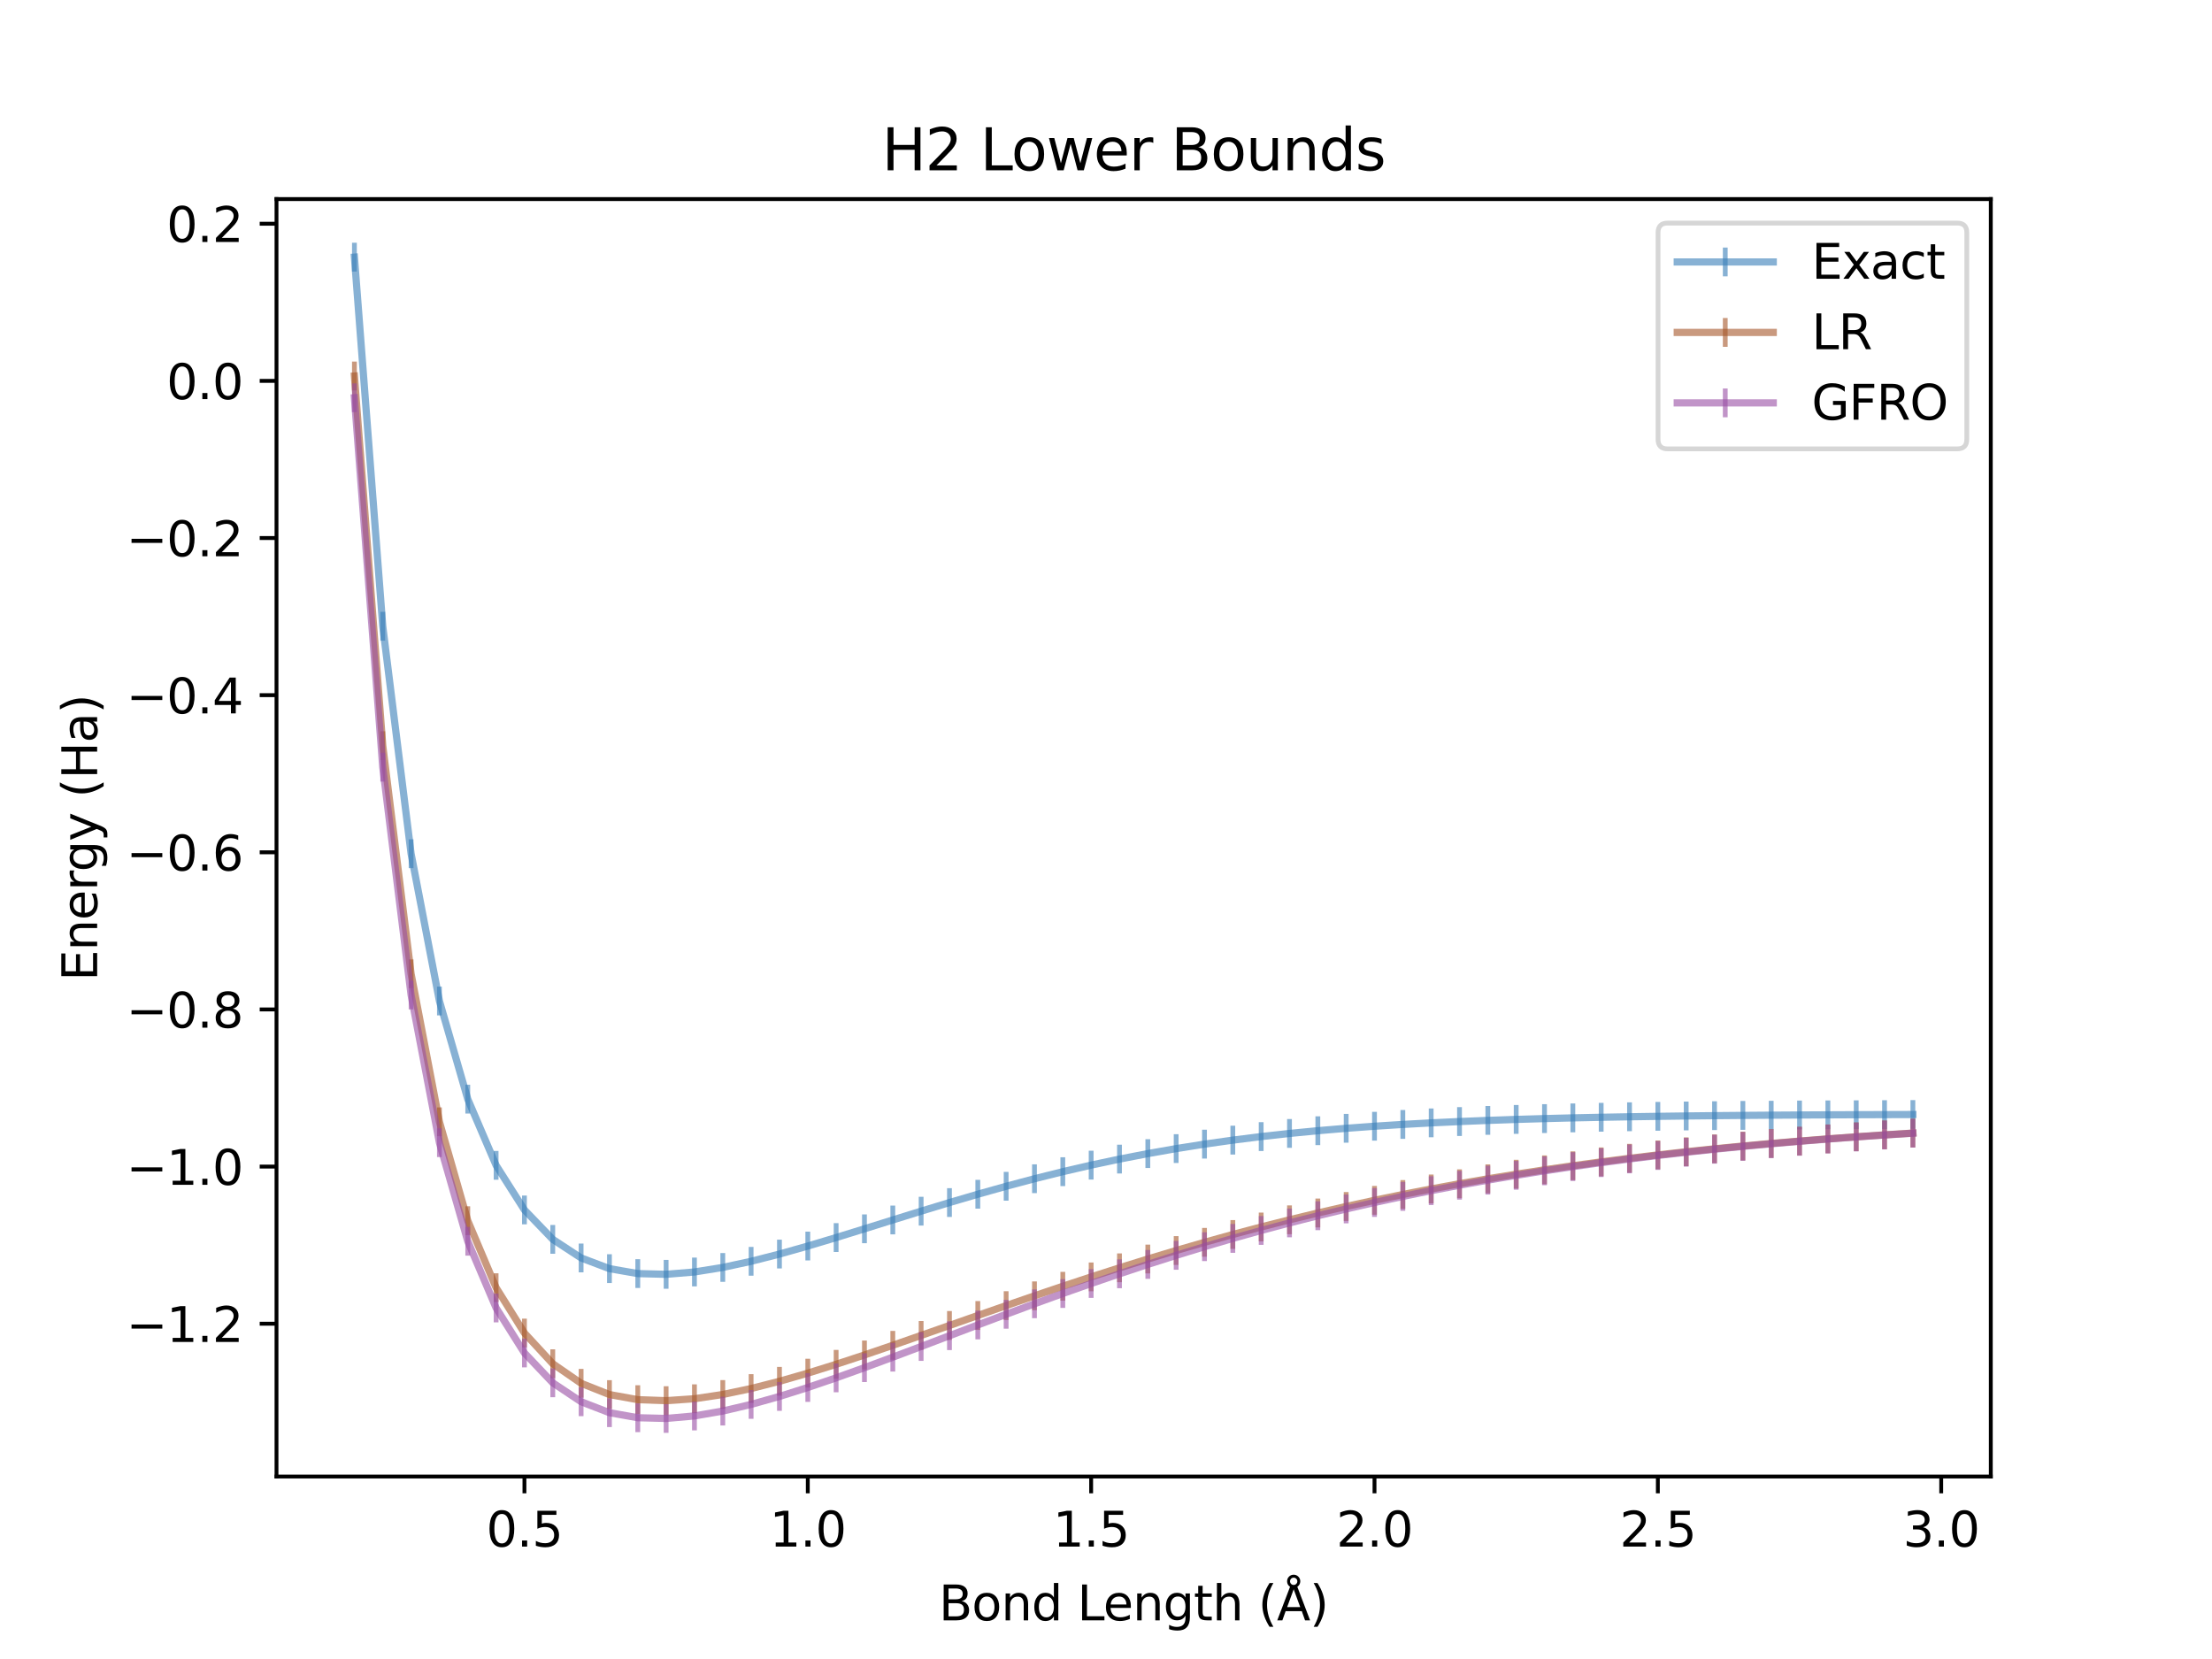 <?xml version="1.0" encoding="utf-8" standalone="no"?>
<!DOCTYPE svg PUBLIC "-//W3C//DTD SVG 1.1//EN"
  "http://www.w3.org/Graphics/SVG/1.1/DTD/svg11.dtd">
<svg xmlns:xlink="http://www.w3.org/1999/xlink" width="460.8pt" height="345.6pt" viewBox="0 0 460.8 345.6" xmlns="http://www.w3.org/2000/svg" version="1.1">
 <defs>
  <style type="text/css">*{stroke-linejoin: round; stroke-linecap: butt}</style>
 </defs>
 <g id="figure_1">
  <g id="patch_1">
   <path d="M 0 345.6 
L 460.8 345.6 
L 460.8 0 
L 0 0 
z
" style="fill: #ffffff"/>
  </g>
  <g id="axes_1">
   <g id="patch_2">
    <path d="M 57.6 307.584 
L 414.72 307.584 
L 414.72 41.472 
L 57.6 41.472 
z
" style="fill: #ffffff"/>
   </g>
   <g id="matplotlib.axis_1">
    <g id="xtick_1">
     <g id="line2d_1">
      <defs>
       <path id="maebbd87885" d="M 0 0 
L 0 3.5 
" style="stroke: #000000; stroke-width: 0.8"/>
      </defs>
      <g>
       <use xlink:href="#maebbd87885" x="109.25" y="307.584" style="stroke: #000000; stroke-width: 0.8"/>
      </g>
     </g>
     <g id="text_1">
      <!-- 0.5 -->
      <g transform="translate(101.298 322.182) scale(0.1 -0.1)">
       <defs>
        <path id="DejaVuSans-30" d="M 2034 4250 
Q 1547 4250 1301 3770 
Q 1056 3291 1056 2328 
Q 1056 1369 1301 889 
Q 1547 409 2034 409 
Q 2525 409 2770 889 
Q 3016 1369 3016 2328 
Q 3016 3291 2770 3770 
Q 2525 4250 2034 4250 
z
M 2034 4750 
Q 2819 4750 3233 4129 
Q 3647 3509 3647 2328 
Q 3647 1150 3233 529 
Q 2819 -91 2034 -91 
Q 1250 -91 836 529 
Q 422 1150 422 2328 
Q 422 3509 836 4129 
Q 1250 4750 2034 4750 
z
" transform="scale(0.016)"/>
        <path id="DejaVuSans-2e" d="M 684 794 
L 1344 794 
L 1344 0 
L 684 0 
L 684 794 
z
" transform="scale(0.016)"/>
        <path id="DejaVuSans-35" d="M 691 4666 
L 3169 4666 
L 3169 4134 
L 1269 4134 
L 1269 2991 
Q 1406 3038 1543 3061 
Q 1681 3084 1819 3084 
Q 2600 3084 3056 2656 
Q 3513 2228 3513 1497 
Q 3513 744 3044 326 
Q 2575 -91 1722 -91 
Q 1428 -91 1123 -41 
Q 819 9 494 109 
L 494 744 
Q 775 591 1075 516 
Q 1375 441 1709 441 
Q 2250 441 2565 725 
Q 2881 1009 2881 1497 
Q 2881 1984 2565 2268 
Q 2250 2553 1709 2553 
Q 1456 2553 1204 2497 
Q 953 2441 691 2322 
L 691 4666 
z
" transform="scale(0.016)"/>
       </defs>
       <use xlink:href="#DejaVuSans-30"/>
       <use xlink:href="#DejaVuSans-2e" transform="translate(63.623 0)"/>
       <use xlink:href="#DejaVuSans-35" transform="translate(95.41 0)"/>
      </g>
     </g>
    </g>
    <g id="xtick_2">
     <g id="line2d_2">
      <g>
       <use xlink:href="#maebbd87885" x="168.278" y="307.584" style="stroke: #000000; stroke-width: 0.8"/>
      </g>
     </g>
     <g id="text_2">
      <!-- 1.0 -->
      <g transform="translate(160.326 322.182) scale(0.1 -0.1)">
       <defs>
        <path id="DejaVuSans-31" d="M 794 531 
L 1825 531 
L 1825 4091 
L 703 3866 
L 703 4441 
L 1819 4666 
L 2450 4666 
L 2450 531 
L 3481 531 
L 3481 0 
L 794 0 
L 794 531 
z
" transform="scale(0.016)"/>
       </defs>
       <use xlink:href="#DejaVuSans-31"/>
       <use xlink:href="#DejaVuSans-2e" transform="translate(63.623 0)"/>
       <use xlink:href="#DejaVuSans-30" transform="translate(95.41 0)"/>
      </g>
     </g>
    </g>
    <g id="xtick_3">
     <g id="line2d_3">
      <g>
       <use xlink:href="#maebbd87885" x="227.306" y="307.584" style="stroke: #000000; stroke-width: 0.8"/>
      </g>
     </g>
     <g id="text_3">
      <!-- 1.5 -->
      <g transform="translate(219.354 322.182) scale(0.1 -0.1)">
       <use xlink:href="#DejaVuSans-31"/>
       <use xlink:href="#DejaVuSans-2e" transform="translate(63.623 0)"/>
       <use xlink:href="#DejaVuSans-35" transform="translate(95.41 0)"/>
      </g>
     </g>
    </g>
    <g id="xtick_4">
     <g id="line2d_4">
      <g>
       <use xlink:href="#maebbd87885" x="286.334" y="307.584" style="stroke: #000000; stroke-width: 0.8"/>
      </g>
     </g>
     <g id="text_4">
      <!-- 2.0 -->
      <g transform="translate(278.382 322.182) scale(0.1 -0.1)">
       <defs>
        <path id="DejaVuSans-32" d="M 1228 531 
L 3431 531 
L 3431 0 
L 469 0 
L 469 531 
Q 828 903 1448 1529 
Q 2069 2156 2228 2338 
Q 2531 2678 2651 2914 
Q 2772 3150 2772 3378 
Q 2772 3750 2511 3984 
Q 2250 4219 1831 4219 
Q 1534 4219 1204 4116 
Q 875 4013 500 3803 
L 500 4441 
Q 881 4594 1212 4672 
Q 1544 4750 1819 4750 
Q 2544 4750 2975 4387 
Q 3406 4025 3406 3419 
Q 3406 3131 3298 2873 
Q 3191 2616 2906 2266 
Q 2828 2175 2409 1742 
Q 1991 1309 1228 531 
z
" transform="scale(0.016)"/>
       </defs>
       <use xlink:href="#DejaVuSans-32"/>
       <use xlink:href="#DejaVuSans-2e" transform="translate(63.623 0)"/>
       <use xlink:href="#DejaVuSans-30" transform="translate(95.41 0)"/>
      </g>
     </g>
    </g>
    <g id="xtick_5">
     <g id="line2d_5">
      <g>
       <use xlink:href="#maebbd87885" x="345.362" y="307.584" style="stroke: #000000; stroke-width: 0.8"/>
      </g>
     </g>
     <g id="text_5">
      <!-- 2.5 -->
      <g transform="translate(337.41 322.182) scale(0.1 -0.1)">
       <use xlink:href="#DejaVuSans-32"/>
       <use xlink:href="#DejaVuSans-2e" transform="translate(63.623 0)"/>
       <use xlink:href="#DejaVuSans-35" transform="translate(95.41 0)"/>
      </g>
     </g>
    </g>
    <g id="xtick_6">
     <g id="line2d_6">
      <g>
       <use xlink:href="#maebbd87885" x="404.39" y="307.584" style="stroke: #000000; stroke-width: 0.8"/>
      </g>
     </g>
     <g id="text_6">
      <!-- 3.0 -->
      <g transform="translate(396.439 322.182) scale(0.1 -0.1)">
       <defs>
        <path id="DejaVuSans-33" d="M 2597 2516 
Q 3050 2419 3304 2112 
Q 3559 1806 3559 1356 
Q 3559 666 3084 287 
Q 2609 -91 1734 -91 
Q 1441 -91 1130 -33 
Q 819 25 488 141 
L 488 750 
Q 750 597 1062 519 
Q 1375 441 1716 441 
Q 2309 441 2620 675 
Q 2931 909 2931 1356 
Q 2931 1769 2642 2001 
Q 2353 2234 1838 2234 
L 1294 2234 
L 1294 2753 
L 1863 2753 
Q 2328 2753 2575 2939 
Q 2822 3125 2822 3475 
Q 2822 3834 2567 4026 
Q 2313 4219 1838 4219 
Q 1578 4219 1281 4162 
Q 984 4106 628 3988 
L 628 4550 
Q 988 4650 1302 4700 
Q 1616 4750 1894 4750 
Q 2613 4750 3031 4423 
Q 3450 4097 3450 3541 
Q 3450 3153 3228 2886 
Q 3006 2619 2597 2516 
z
" transform="scale(0.016)"/>
       </defs>
       <use xlink:href="#DejaVuSans-33"/>
       <use xlink:href="#DejaVuSans-2e" transform="translate(63.623 0)"/>
       <use xlink:href="#DejaVuSans-30" transform="translate(95.41 0)"/>
      </g>
     </g>
    </g>
    <g id="text_7">
     <!-- Bond Length (Å) -->
     <g transform="translate(195.58 337.545) scale(0.1 -0.1)">
      <defs>
       <path id="DejaVuSans-42" d="M 1259 2228 
L 1259 519 
L 2272 519 
Q 2781 519 3026 730 
Q 3272 941 3272 1375 
Q 3272 1813 3026 2020 
Q 2781 2228 2272 2228 
L 1259 2228 
z
M 1259 4147 
L 1259 2741 
L 2194 2741 
Q 2656 2741 2882 2914 
Q 3109 3088 3109 3444 
Q 3109 3797 2882 3972 
Q 2656 4147 2194 4147 
L 1259 4147 
z
M 628 4666 
L 2241 4666 
Q 2963 4666 3353 4366 
Q 3744 4066 3744 3513 
Q 3744 3084 3544 2831 
Q 3344 2578 2956 2516 
Q 3422 2416 3680 2098 
Q 3938 1781 3938 1306 
Q 3938 681 3513 340 
Q 3088 0 2303 0 
L 628 0 
L 628 4666 
z
" transform="scale(0.016)"/>
       <path id="DejaVuSans-6f" d="M 1959 3097 
Q 1497 3097 1228 2736 
Q 959 2375 959 1747 
Q 959 1119 1226 758 
Q 1494 397 1959 397 
Q 2419 397 2687 759 
Q 2956 1122 2956 1747 
Q 2956 2369 2687 2733 
Q 2419 3097 1959 3097 
z
M 1959 3584 
Q 2709 3584 3137 3096 
Q 3566 2609 3566 1747 
Q 3566 888 3137 398 
Q 2709 -91 1959 -91 
Q 1206 -91 779 398 
Q 353 888 353 1747 
Q 353 2609 779 3096 
Q 1206 3584 1959 3584 
z
" transform="scale(0.016)"/>
       <path id="DejaVuSans-6e" d="M 3513 2113 
L 3513 0 
L 2938 0 
L 2938 2094 
Q 2938 2591 2744 2837 
Q 2550 3084 2163 3084 
Q 1697 3084 1428 2787 
Q 1159 2491 1159 1978 
L 1159 0 
L 581 0 
L 581 3500 
L 1159 3500 
L 1159 2956 
Q 1366 3272 1645 3428 
Q 1925 3584 2291 3584 
Q 2894 3584 3203 3211 
Q 3513 2838 3513 2113 
z
" transform="scale(0.016)"/>
       <path id="DejaVuSans-64" d="M 2906 2969 
L 2906 4863 
L 3481 4863 
L 3481 0 
L 2906 0 
L 2906 525 
Q 2725 213 2448 61 
Q 2172 -91 1784 -91 
Q 1150 -91 751 415 
Q 353 922 353 1747 
Q 353 2572 751 3078 
Q 1150 3584 1784 3584 
Q 2172 3584 2448 3432 
Q 2725 3281 2906 2969 
z
M 947 1747 
Q 947 1113 1208 752 
Q 1469 391 1925 391 
Q 2381 391 2643 752 
Q 2906 1113 2906 1747 
Q 2906 2381 2643 2742 
Q 2381 3103 1925 3103 
Q 1469 3103 1208 2742 
Q 947 2381 947 1747 
z
" transform="scale(0.016)"/>
       <path id="DejaVuSans-20" transform="scale(0.016)"/>
       <path id="DejaVuSans-4c" d="M 628 4666 
L 1259 4666 
L 1259 531 
L 3531 531 
L 3531 0 
L 628 0 
L 628 4666 
z
" transform="scale(0.016)"/>
       <path id="DejaVuSans-65" d="M 3597 1894 
L 3597 1613 
L 953 1613 
Q 991 1019 1311 708 
Q 1631 397 2203 397 
Q 2534 397 2845 478 
Q 3156 559 3463 722 
L 3463 178 
Q 3153 47 2828 -22 
Q 2503 -91 2169 -91 
Q 1331 -91 842 396 
Q 353 884 353 1716 
Q 353 2575 817 3079 
Q 1281 3584 2069 3584 
Q 2775 3584 3186 3129 
Q 3597 2675 3597 1894 
z
M 3022 2063 
Q 3016 2534 2758 2815 
Q 2500 3097 2075 3097 
Q 1594 3097 1305 2825 
Q 1016 2553 972 2059 
L 3022 2063 
z
" transform="scale(0.016)"/>
       <path id="DejaVuSans-67" d="M 2906 1791 
Q 2906 2416 2648 2759 
Q 2391 3103 1925 3103 
Q 1463 3103 1205 2759 
Q 947 2416 947 1791 
Q 947 1169 1205 825 
Q 1463 481 1925 481 
Q 2391 481 2648 825 
Q 2906 1169 2906 1791 
z
M 3481 434 
Q 3481 -459 3084 -895 
Q 2688 -1331 1869 -1331 
Q 1566 -1331 1297 -1286 
Q 1028 -1241 775 -1147 
L 775 -588 
Q 1028 -725 1275 -790 
Q 1522 -856 1778 -856 
Q 2344 -856 2625 -561 
Q 2906 -266 2906 331 
L 2906 616 
Q 2728 306 2450 153 
Q 2172 0 1784 0 
Q 1141 0 747 490 
Q 353 981 353 1791 
Q 353 2603 747 3093 
Q 1141 3584 1784 3584 
Q 2172 3584 2450 3431 
Q 2728 3278 2906 2969 
L 2906 3500 
L 3481 3500 
L 3481 434 
z
" transform="scale(0.016)"/>
       <path id="DejaVuSans-74" d="M 1172 4494 
L 1172 3500 
L 2356 3500 
L 2356 3053 
L 1172 3053 
L 1172 1153 
Q 1172 725 1289 603 
Q 1406 481 1766 481 
L 2356 481 
L 2356 0 
L 1766 0 
Q 1100 0 847 248 
Q 594 497 594 1153 
L 594 3053 
L 172 3053 
L 172 3500 
L 594 3500 
L 594 4494 
L 1172 4494 
z
" transform="scale(0.016)"/>
       <path id="DejaVuSans-68" d="M 3513 2113 
L 3513 0 
L 2938 0 
L 2938 2094 
Q 2938 2591 2744 2837 
Q 2550 3084 2163 3084 
Q 1697 3084 1428 2787 
Q 1159 2491 1159 1978 
L 1159 0 
L 581 0 
L 581 4863 
L 1159 4863 
L 1159 2956 
Q 1366 3272 1645 3428 
Q 1925 3584 2291 3584 
Q 2894 3584 3203 3211 
Q 3513 2838 3513 2113 
z
" transform="scale(0.016)"/>
       <path id="DejaVuSans-28" d="M 1984 4856 
Q 1566 4138 1362 3434 
Q 1159 2731 1159 2009 
Q 1159 1288 1364 580 
Q 1569 -128 1984 -844 
L 1484 -844 
Q 1016 -109 783 600 
Q 550 1309 550 2009 
Q 550 2706 781 3412 
Q 1013 4119 1484 4856 
L 1984 4856 
z
" transform="scale(0.016)"/>
       <path id="DejaVuSans-c5" d="M 2663 5081 
Q 2663 5278 2523 5417 
Q 2384 5556 2188 5556 
Q 1988 5556 1852 5420 
Q 1716 5284 1716 5081 
Q 1716 4884 1853 4746 
Q 1991 4609 2188 4609 
Q 2384 4609 2523 4746 
Q 2663 4884 2663 5081 
z
M 2188 4044 
L 1338 1722 
L 3041 1722 
L 2188 4044 
z
M 1716 4366 
Q 1525 4494 1428 4673 
Q 1331 4853 1331 5081 
Q 1331 5441 1579 5691 
Q 1828 5941 2188 5941 
Q 2544 5941 2795 5689 
Q 3047 5438 3047 5081 
Q 3047 4863 2948 4678 
Q 2850 4494 2663 4366 
L 4325 0 
L 3669 0 
L 3244 1197 
L 1141 1197 
L 716 0 
L 50 0 
L 1716 4366 
z
" transform="scale(0.016)"/>
       <path id="DejaVuSans-29" d="M 513 4856 
L 1013 4856 
Q 1481 4119 1714 3412 
Q 1947 2706 1947 2009 
Q 1947 1309 1714 600 
Q 1481 -109 1013 -844 
L 513 -844 
Q 928 -128 1133 580 
Q 1338 1288 1338 2009 
Q 1338 2731 1133 3434 
Q 928 4138 513 4856 
z
" transform="scale(0.016)"/>
      </defs>
      <use xlink:href="#DejaVuSans-42"/>
      <use xlink:href="#DejaVuSans-6f" transform="translate(68.604 0)"/>
      <use xlink:href="#DejaVuSans-6e" transform="translate(129.785 0)"/>
      <use xlink:href="#DejaVuSans-64" transform="translate(193.164 0)"/>
      <use xlink:href="#DejaVuSans-20" transform="translate(256.641 0)"/>
      <use xlink:href="#DejaVuSans-4c" transform="translate(288.428 0)"/>
      <use xlink:href="#DejaVuSans-65" transform="translate(342.391 0)"/>
      <use xlink:href="#DejaVuSans-6e" transform="translate(403.914 0)"/>
      <use xlink:href="#DejaVuSans-67" transform="translate(467.293 0)"/>
      <use xlink:href="#DejaVuSans-74" transform="translate(530.77 0)"/>
      <use xlink:href="#DejaVuSans-68" transform="translate(569.979 0)"/>
      <use xlink:href="#DejaVuSans-20" transform="translate(633.357 0)"/>
      <use xlink:href="#DejaVuSans-28" transform="translate(665.145 0)"/>
      <use xlink:href="#DejaVuSans-c5" transform="translate(704.158 0)"/>
      <use xlink:href="#DejaVuSans-29" transform="translate(772.566 0)"/>
     </g>
    </g>
   </g>
   <g id="matplotlib.axis_2">
    <g id="ytick_1">
     <g id="line2d_7">
      <defs>
       <path id="m189c6a02a8" d="M 0 0 
L -3.5 0 
" style="stroke: #000000; stroke-width: 0.8"/>
      </defs>
      <g>
       <use xlink:href="#m189c6a02a8" x="57.6" y="275.755" style="stroke: #000000; stroke-width: 0.8"/>
      </g>
     </g>
     <g id="text_8">
      <!-- −1.2 -->
      <g transform="translate(26.317 279.554) scale(0.1 -0.1)">
       <defs>
        <path id="DejaVuSans-2212" d="M 678 2272 
L 4684 2272 
L 4684 1741 
L 678 1741 
L 678 2272 
z
" transform="scale(0.016)"/>
       </defs>
       <use xlink:href="#DejaVuSans-2212"/>
       <use xlink:href="#DejaVuSans-31" transform="translate(83.789 0)"/>
       <use xlink:href="#DejaVuSans-2e" transform="translate(147.412 0)"/>
       <use xlink:href="#DejaVuSans-32" transform="translate(179.199 0)"/>
      </g>
     </g>
    </g>
    <g id="ytick_2">
     <g id="line2d_8">
      <g>
       <use xlink:href="#m189c6a02a8" x="57.6" y="243.02" style="stroke: #000000; stroke-width: 0.8"/>
      </g>
     </g>
     <g id="text_9">
      <!-- −1.0 -->
      <g transform="translate(26.317 246.819) scale(0.1 -0.1)">
       <use xlink:href="#DejaVuSans-2212"/>
       <use xlink:href="#DejaVuSans-31" transform="translate(83.789 0)"/>
       <use xlink:href="#DejaVuSans-2e" transform="translate(147.412 0)"/>
       <use xlink:href="#DejaVuSans-30" transform="translate(179.199 0)"/>
      </g>
     </g>
    </g>
    <g id="ytick_3">
     <g id="line2d_9">
      <g>
       <use xlink:href="#m189c6a02a8" x="57.6" y="210.285" style="stroke: #000000; stroke-width: 0.8"/>
      </g>
     </g>
     <g id="text_10">
      <!-- −0.8 -->
      <g transform="translate(26.317 214.084) scale(0.1 -0.1)">
       <defs>
        <path id="DejaVuSans-38" d="M 2034 2216 
Q 1584 2216 1326 1975 
Q 1069 1734 1069 1313 
Q 1069 891 1326 650 
Q 1584 409 2034 409 
Q 2484 409 2743 651 
Q 3003 894 3003 1313 
Q 3003 1734 2745 1975 
Q 2488 2216 2034 2216 
z
M 1403 2484 
Q 997 2584 770 2862 
Q 544 3141 544 3541 
Q 544 4100 942 4425 
Q 1341 4750 2034 4750 
Q 2731 4750 3128 4425 
Q 3525 4100 3525 3541 
Q 3525 3141 3298 2862 
Q 3072 2584 2669 2484 
Q 3125 2378 3379 2068 
Q 3634 1759 3634 1313 
Q 3634 634 3220 271 
Q 2806 -91 2034 -91 
Q 1263 -91 848 271 
Q 434 634 434 1313 
Q 434 1759 690 2068 
Q 947 2378 1403 2484 
z
M 1172 3481 
Q 1172 3119 1398 2916 
Q 1625 2713 2034 2713 
Q 2441 2713 2670 2916 
Q 2900 3119 2900 3481 
Q 2900 3844 2670 4047 
Q 2441 4250 2034 4250 
Q 1625 4250 1398 4047 
Q 1172 3844 1172 3481 
z
" transform="scale(0.016)"/>
       </defs>
       <use xlink:href="#DejaVuSans-2212"/>
       <use xlink:href="#DejaVuSans-30" transform="translate(83.789 0)"/>
       <use xlink:href="#DejaVuSans-2e" transform="translate(147.412 0)"/>
       <use xlink:href="#DejaVuSans-38" transform="translate(179.199 0)"/>
      </g>
     </g>
    </g>
    <g id="ytick_4">
     <g id="line2d_10">
      <g>
       <use xlink:href="#m189c6a02a8" x="57.6" y="177.549" style="stroke: #000000; stroke-width: 0.8"/>
      </g>
     </g>
     <g id="text_11">
      <!-- −0.6 -->
      <g transform="translate(26.317 181.349) scale(0.1 -0.1)">
       <defs>
        <path id="DejaVuSans-36" d="M 2113 2584 
Q 1688 2584 1439 2293 
Q 1191 2003 1191 1497 
Q 1191 994 1439 701 
Q 1688 409 2113 409 
Q 2538 409 2786 701 
Q 3034 994 3034 1497 
Q 3034 2003 2786 2293 
Q 2538 2584 2113 2584 
z
M 3366 4563 
L 3366 3988 
Q 3128 4100 2886 4159 
Q 2644 4219 2406 4219 
Q 1781 4219 1451 3797 
Q 1122 3375 1075 2522 
Q 1259 2794 1537 2939 
Q 1816 3084 2150 3084 
Q 2853 3084 3261 2657 
Q 3669 2231 3669 1497 
Q 3669 778 3244 343 
Q 2819 -91 2113 -91 
Q 1303 -91 875 529 
Q 447 1150 447 2328 
Q 447 3434 972 4092 
Q 1497 4750 2381 4750 
Q 2619 4750 2861 4703 
Q 3103 4656 3366 4563 
z
" transform="scale(0.016)"/>
       </defs>
       <use xlink:href="#DejaVuSans-2212"/>
       <use xlink:href="#DejaVuSans-30" transform="translate(83.789 0)"/>
       <use xlink:href="#DejaVuSans-2e" transform="translate(147.412 0)"/>
       <use xlink:href="#DejaVuSans-36" transform="translate(179.199 0)"/>
      </g>
     </g>
    </g>
    <g id="ytick_5">
     <g id="line2d_11">
      <g>
       <use xlink:href="#m189c6a02a8" x="57.6" y="144.814" style="stroke: #000000; stroke-width: 0.8"/>
      </g>
     </g>
     <g id="text_12">
      <!-- −0.4 -->
      <g transform="translate(26.317 148.614) scale(0.1 -0.1)">
       <defs>
        <path id="DejaVuSans-34" d="M 2419 4116 
L 825 1625 
L 2419 1625 
L 2419 4116 
z
M 2253 4666 
L 3047 4666 
L 3047 1625 
L 3713 1625 
L 3713 1100 
L 3047 1100 
L 3047 0 
L 2419 0 
L 2419 1100 
L 313 1100 
L 313 1709 
L 2253 4666 
z
" transform="scale(0.016)"/>
       </defs>
       <use xlink:href="#DejaVuSans-2212"/>
       <use xlink:href="#DejaVuSans-30" transform="translate(83.789 0)"/>
       <use xlink:href="#DejaVuSans-2e" transform="translate(147.412 0)"/>
       <use xlink:href="#DejaVuSans-34" transform="translate(179.199 0)"/>
      </g>
     </g>
    </g>
    <g id="ytick_6">
     <g id="line2d_12">
      <g>
       <use xlink:href="#m189c6a02a8" x="57.6" y="112.079" style="stroke: #000000; stroke-width: 0.8"/>
      </g>
     </g>
     <g id="text_13">
      <!-- −0.2 -->
      <g transform="translate(26.317 115.878) scale(0.1 -0.1)">
       <use xlink:href="#DejaVuSans-2212"/>
       <use xlink:href="#DejaVuSans-30" transform="translate(83.789 0)"/>
       <use xlink:href="#DejaVuSans-2e" transform="translate(147.412 0)"/>
       <use xlink:href="#DejaVuSans-32" transform="translate(179.199 0)"/>
      </g>
     </g>
    </g>
    <g id="ytick_7">
     <g id="line2d_13">
      <g>
       <use xlink:href="#m189c6a02a8" x="57.6" y="79.344" style="stroke: #000000; stroke-width: 0.8"/>
      </g>
     </g>
     <g id="text_14">
      <!-- 0.0 -->
      <g transform="translate(34.697 83.143) scale(0.1 -0.1)">
       <use xlink:href="#DejaVuSans-30"/>
       <use xlink:href="#DejaVuSans-2e" transform="translate(63.623 0)"/>
       <use xlink:href="#DejaVuSans-30" transform="translate(95.41 0)"/>
      </g>
     </g>
    </g>
    <g id="ytick_8">
     <g id="line2d_14">
      <g>
       <use xlink:href="#m189c6a02a8" x="57.6" y="46.609" style="stroke: #000000; stroke-width: 0.8"/>
      </g>
     </g>
     <g id="text_15">
      <!-- 0.2 -->
      <g transform="translate(34.697 50.408) scale(0.1 -0.1)">
       <use xlink:href="#DejaVuSans-30"/>
       <use xlink:href="#DejaVuSans-2e" transform="translate(63.623 0)"/>
       <use xlink:href="#DejaVuSans-32" transform="translate(95.41 0)"/>
      </g>
     </g>
    </g>
    <g id="text_16">
     <!-- Energy (Ha) -->
     <g transform="translate(20.238 204.349) rotate(-90) scale(0.1 -0.1)">
      <defs>
       <path id="DejaVuSans-45" d="M 628 4666 
L 3578 4666 
L 3578 4134 
L 1259 4134 
L 1259 2753 
L 3481 2753 
L 3481 2222 
L 1259 2222 
L 1259 531 
L 3634 531 
L 3634 0 
L 628 0 
L 628 4666 
z
" transform="scale(0.016)"/>
       <path id="DejaVuSans-72" d="M 2631 2963 
Q 2534 3019 2420 3045 
Q 2306 3072 2169 3072 
Q 1681 3072 1420 2755 
Q 1159 2438 1159 1844 
L 1159 0 
L 581 0 
L 581 3500 
L 1159 3500 
L 1159 2956 
Q 1341 3275 1631 3429 
Q 1922 3584 2338 3584 
Q 2397 3584 2469 3576 
Q 2541 3569 2628 3553 
L 2631 2963 
z
" transform="scale(0.016)"/>
       <path id="DejaVuSans-79" d="M 2059 -325 
Q 1816 -950 1584 -1140 
Q 1353 -1331 966 -1331 
L 506 -1331 
L 506 -850 
L 844 -850 
Q 1081 -850 1212 -737 
Q 1344 -625 1503 -206 
L 1606 56 
L 191 3500 
L 800 3500 
L 1894 763 
L 2988 3500 
L 3597 3500 
L 2059 -325 
z
" transform="scale(0.016)"/>
       <path id="DejaVuSans-48" d="M 628 4666 
L 1259 4666 
L 1259 2753 
L 3553 2753 
L 3553 4666 
L 4184 4666 
L 4184 0 
L 3553 0 
L 3553 2222 
L 1259 2222 
L 1259 0 
L 628 0 
L 628 4666 
z
" transform="scale(0.016)"/>
       <path id="DejaVuSans-61" d="M 2194 1759 
Q 1497 1759 1228 1600 
Q 959 1441 959 1056 
Q 959 750 1161 570 
Q 1363 391 1709 391 
Q 2188 391 2477 730 
Q 2766 1069 2766 1631 
L 2766 1759 
L 2194 1759 
z
M 3341 1997 
L 3341 0 
L 2766 0 
L 2766 531 
Q 2569 213 2275 61 
Q 1981 -91 1556 -91 
Q 1019 -91 701 211 
Q 384 513 384 1019 
Q 384 1609 779 1909 
Q 1175 2209 1959 2209 
L 2766 2209 
L 2766 2266 
Q 2766 2663 2505 2880 
Q 2244 3097 1772 3097 
Q 1472 3097 1187 3025 
Q 903 2953 641 2809 
L 641 3341 
Q 956 3463 1253 3523 
Q 1550 3584 1831 3584 
Q 2591 3584 2966 3190 
Q 3341 2797 3341 1997 
z
" transform="scale(0.016)"/>
      </defs>
      <use xlink:href="#DejaVuSans-45"/>
      <use xlink:href="#DejaVuSans-6e" transform="translate(63.184 0)"/>
      <use xlink:href="#DejaVuSans-65" transform="translate(126.562 0)"/>
      <use xlink:href="#DejaVuSans-72" transform="translate(188.086 0)"/>
      <use xlink:href="#DejaVuSans-67" transform="translate(227.449 0)"/>
      <use xlink:href="#DejaVuSans-79" transform="translate(290.926 0)"/>
      <use xlink:href="#DejaVuSans-20" transform="translate(350.105 0)"/>
      <use xlink:href="#DejaVuSans-28" transform="translate(381.893 0)"/>
      <use xlink:href="#DejaVuSans-48" transform="translate(420.906 0)"/>
      <use xlink:href="#DejaVuSans-61" transform="translate(496.102 0)"/>
      <use xlink:href="#DejaVuSans-29" transform="translate(557.381 0)"/>
     </g>
    </g>
   </g>
   <g id="line2d_15">
    <path d="M 73.833 53.568 
L 79.736 130.455 
L 85.638 177.845 
L 91.541 208.528 
L 97.444 228.968 
L 103.347 242.76 
L 109.25 252.048 
L 115.152 258.181 
L 121.055 262.053 
L 126.958 264.282 
L 132.861 265.311 
L 138.764 265.463 
L 144.666 264.976 
L 150.569 264.029 
L 156.472 262.753 
L 162.375 261.243 
L 168.278 259.576 
L 174.18 257.807 
L 180.083 255.982 
L 185.986 254.138 
L 191.889 252.307 
L 197.792 250.513 
L 203.695 248.779 
L 209.597 247.121 
L 215.5 245.552 
L 221.403 244.082 
L 227.306 242.717 
L 233.209 241.461 
L 239.111 240.315 
L 245.014 239.276 
L 250.917 238.343 
L 256.82 237.51 
L 262.723 236.77 
L 268.625 236.118 
L 274.528 235.546 
L 280.431 235.047 
L 286.334 234.614 
L 292.237 234.239 
L 298.14 233.915 
L 304.042 233.638 
L 309.945 233.4 
L 315.848 233.196 
L 321.751 233.023 
L 327.654 232.875 
L 333.556 232.75 
L 339.459 232.644 
L 345.362 232.554 
L 351.265 232.477 
L 357.168 232.413 
L 363.07 232.359 
L 368.973 232.313 
L 374.876 232.274 
L 380.779 232.242 
L 386.682 232.215 
L 392.584 232.192 
L 398.487 232.173 
" clip-path="url(#pc0b090c354)" style="fill: none; stroke: #377eb8; stroke-opacity: 0.6; stroke-width: 1.5; stroke-linecap: square"/>
    <defs>
     <path id="m3d8c16b27b" d="M 0 3 
L 0 -3 
" style="stroke: #377eb8; stroke-opacity: 0.6"/>
    </defs>
    <g clip-path="url(#pc0b090c354)">
     <use xlink:href="#m3d8c16b27b" x="73.833" y="53.568" style="fill: #377eb8; fill-opacity: 0.6; stroke: #377eb8; stroke-opacity: 0.6"/>
     <use xlink:href="#m3d8c16b27b" x="79.736" y="130.455" style="fill: #377eb8; fill-opacity: 0.6; stroke: #377eb8; stroke-opacity: 0.6"/>
     <use xlink:href="#m3d8c16b27b" x="85.638" y="177.845" style="fill: #377eb8; fill-opacity: 0.6; stroke: #377eb8; stroke-opacity: 0.6"/>
     <use xlink:href="#m3d8c16b27b" x="91.541" y="208.528" style="fill: #377eb8; fill-opacity: 0.6; stroke: #377eb8; stroke-opacity: 0.6"/>
     <use xlink:href="#m3d8c16b27b" x="97.444" y="228.968" style="fill: #377eb8; fill-opacity: 0.6; stroke: #377eb8; stroke-opacity: 0.6"/>
     <use xlink:href="#m3d8c16b27b" x="103.347" y="242.76" style="fill: #377eb8; fill-opacity: 0.6; stroke: #377eb8; stroke-opacity: 0.6"/>
     <use xlink:href="#m3d8c16b27b" x="109.25" y="252.048" style="fill: #377eb8; fill-opacity: 0.6; stroke: #377eb8; stroke-opacity: 0.6"/>
     <use xlink:href="#m3d8c16b27b" x="115.152" y="258.181" style="fill: #377eb8; fill-opacity: 0.6; stroke: #377eb8; stroke-opacity: 0.6"/>
     <use xlink:href="#m3d8c16b27b" x="121.055" y="262.053" style="fill: #377eb8; fill-opacity: 0.6; stroke: #377eb8; stroke-opacity: 0.6"/>
     <use xlink:href="#m3d8c16b27b" x="126.958" y="264.282" style="fill: #377eb8; fill-opacity: 0.6; stroke: #377eb8; stroke-opacity: 0.6"/>
     <use xlink:href="#m3d8c16b27b" x="132.861" y="265.311" style="fill: #377eb8; fill-opacity: 0.6; stroke: #377eb8; stroke-opacity: 0.6"/>
     <use xlink:href="#m3d8c16b27b" x="138.764" y="265.463" style="fill: #377eb8; fill-opacity: 0.6; stroke: #377eb8; stroke-opacity: 0.6"/>
     <use xlink:href="#m3d8c16b27b" x="144.666" y="264.976" style="fill: #377eb8; fill-opacity: 0.6; stroke: #377eb8; stroke-opacity: 0.6"/>
     <use xlink:href="#m3d8c16b27b" x="150.569" y="264.029" style="fill: #377eb8; fill-opacity: 0.6; stroke: #377eb8; stroke-opacity: 0.6"/>
     <use xlink:href="#m3d8c16b27b" x="156.472" y="262.753" style="fill: #377eb8; fill-opacity: 0.6; stroke: #377eb8; stroke-opacity: 0.6"/>
     <use xlink:href="#m3d8c16b27b" x="162.375" y="261.243" style="fill: #377eb8; fill-opacity: 0.6; stroke: #377eb8; stroke-opacity: 0.6"/>
     <use xlink:href="#m3d8c16b27b" x="168.278" y="259.576" style="fill: #377eb8; fill-opacity: 0.6; stroke: #377eb8; stroke-opacity: 0.6"/>
     <use xlink:href="#m3d8c16b27b" x="174.18" y="257.807" style="fill: #377eb8; fill-opacity: 0.6; stroke: #377eb8; stroke-opacity: 0.6"/>
     <use xlink:href="#m3d8c16b27b" x="180.083" y="255.982" style="fill: #377eb8; fill-opacity: 0.6; stroke: #377eb8; stroke-opacity: 0.6"/>
     <use xlink:href="#m3d8c16b27b" x="185.986" y="254.138" style="fill: #377eb8; fill-opacity: 0.6; stroke: #377eb8; stroke-opacity: 0.6"/>
     <use xlink:href="#m3d8c16b27b" x="191.889" y="252.307" style="fill: #377eb8; fill-opacity: 0.6; stroke: #377eb8; stroke-opacity: 0.6"/>
     <use xlink:href="#m3d8c16b27b" x="197.792" y="250.513" style="fill: #377eb8; fill-opacity: 0.6; stroke: #377eb8; stroke-opacity: 0.6"/>
     <use xlink:href="#m3d8c16b27b" x="203.695" y="248.779" style="fill: #377eb8; fill-opacity: 0.6; stroke: #377eb8; stroke-opacity: 0.6"/>
     <use xlink:href="#m3d8c16b27b" x="209.597" y="247.121" style="fill: #377eb8; fill-opacity: 0.6; stroke: #377eb8; stroke-opacity: 0.6"/>
     <use xlink:href="#m3d8c16b27b" x="215.5" y="245.552" style="fill: #377eb8; fill-opacity: 0.6; stroke: #377eb8; stroke-opacity: 0.6"/>
     <use xlink:href="#m3d8c16b27b" x="221.403" y="244.082" style="fill: #377eb8; fill-opacity: 0.6; stroke: #377eb8; stroke-opacity: 0.6"/>
     <use xlink:href="#m3d8c16b27b" x="227.306" y="242.717" style="fill: #377eb8; fill-opacity: 0.6; stroke: #377eb8; stroke-opacity: 0.6"/>
     <use xlink:href="#m3d8c16b27b" x="233.209" y="241.461" style="fill: #377eb8; fill-opacity: 0.6; stroke: #377eb8; stroke-opacity: 0.6"/>
     <use xlink:href="#m3d8c16b27b" x="239.111" y="240.315" style="fill: #377eb8; fill-opacity: 0.6; stroke: #377eb8; stroke-opacity: 0.6"/>
     <use xlink:href="#m3d8c16b27b" x="245.014" y="239.276" style="fill: #377eb8; fill-opacity: 0.6; stroke: #377eb8; stroke-opacity: 0.6"/>
     <use xlink:href="#m3d8c16b27b" x="250.917" y="238.343" style="fill: #377eb8; fill-opacity: 0.6; stroke: #377eb8; stroke-opacity: 0.6"/>
     <use xlink:href="#m3d8c16b27b" x="256.82" y="237.51" style="fill: #377eb8; fill-opacity: 0.6; stroke: #377eb8; stroke-opacity: 0.6"/>
     <use xlink:href="#m3d8c16b27b" x="262.723" y="236.77" style="fill: #377eb8; fill-opacity: 0.6; stroke: #377eb8; stroke-opacity: 0.6"/>
     <use xlink:href="#m3d8c16b27b" x="268.625" y="236.118" style="fill: #377eb8; fill-opacity: 0.6; stroke: #377eb8; stroke-opacity: 0.6"/>
     <use xlink:href="#m3d8c16b27b" x="274.528" y="235.546" style="fill: #377eb8; fill-opacity: 0.6; stroke: #377eb8; stroke-opacity: 0.6"/>
     <use xlink:href="#m3d8c16b27b" x="280.431" y="235.047" style="fill: #377eb8; fill-opacity: 0.6; stroke: #377eb8; stroke-opacity: 0.6"/>
     <use xlink:href="#m3d8c16b27b" x="286.334" y="234.614" style="fill: #377eb8; fill-opacity: 0.6; stroke: #377eb8; stroke-opacity: 0.6"/>
     <use xlink:href="#m3d8c16b27b" x="292.237" y="234.239" style="fill: #377eb8; fill-opacity: 0.6; stroke: #377eb8; stroke-opacity: 0.6"/>
     <use xlink:href="#m3d8c16b27b" x="298.14" y="233.915" style="fill: #377eb8; fill-opacity: 0.6; stroke: #377eb8; stroke-opacity: 0.6"/>
     <use xlink:href="#m3d8c16b27b" x="304.042" y="233.638" style="fill: #377eb8; fill-opacity: 0.6; stroke: #377eb8; stroke-opacity: 0.6"/>
     <use xlink:href="#m3d8c16b27b" x="309.945" y="233.4" style="fill: #377eb8; fill-opacity: 0.6; stroke: #377eb8; stroke-opacity: 0.6"/>
     <use xlink:href="#m3d8c16b27b" x="315.848" y="233.196" style="fill: #377eb8; fill-opacity: 0.6; stroke: #377eb8; stroke-opacity: 0.6"/>
     <use xlink:href="#m3d8c16b27b" x="321.751" y="233.023" style="fill: #377eb8; fill-opacity: 0.6; stroke: #377eb8; stroke-opacity: 0.6"/>
     <use xlink:href="#m3d8c16b27b" x="327.654" y="232.875" style="fill: #377eb8; fill-opacity: 0.6; stroke: #377eb8; stroke-opacity: 0.6"/>
     <use xlink:href="#m3d8c16b27b" x="333.556" y="232.75" style="fill: #377eb8; fill-opacity: 0.6; stroke: #377eb8; stroke-opacity: 0.6"/>
     <use xlink:href="#m3d8c16b27b" x="339.459" y="232.644" style="fill: #377eb8; fill-opacity: 0.6; stroke: #377eb8; stroke-opacity: 0.6"/>
     <use xlink:href="#m3d8c16b27b" x="345.362" y="232.554" style="fill: #377eb8; fill-opacity: 0.6; stroke: #377eb8; stroke-opacity: 0.6"/>
     <use xlink:href="#m3d8c16b27b" x="351.265" y="232.477" style="fill: #377eb8; fill-opacity: 0.6; stroke: #377eb8; stroke-opacity: 0.6"/>
     <use xlink:href="#m3d8c16b27b" x="357.168" y="232.413" style="fill: #377eb8; fill-opacity: 0.6; stroke: #377eb8; stroke-opacity: 0.6"/>
     <use xlink:href="#m3d8c16b27b" x="363.07" y="232.359" style="fill: #377eb8; fill-opacity: 0.6; stroke: #377eb8; stroke-opacity: 0.6"/>
     <use xlink:href="#m3d8c16b27b" x="368.973" y="232.313" style="fill: #377eb8; fill-opacity: 0.6; stroke: #377eb8; stroke-opacity: 0.6"/>
     <use xlink:href="#m3d8c16b27b" x="374.876" y="232.274" style="fill: #377eb8; fill-opacity: 0.6; stroke: #377eb8; stroke-opacity: 0.6"/>
     <use xlink:href="#m3d8c16b27b" x="380.779" y="232.242" style="fill: #377eb8; fill-opacity: 0.6; stroke: #377eb8; stroke-opacity: 0.6"/>
     <use xlink:href="#m3d8c16b27b" x="386.682" y="232.215" style="fill: #377eb8; fill-opacity: 0.6; stroke: #377eb8; stroke-opacity: 0.6"/>
     <use xlink:href="#m3d8c16b27b" x="392.584" y="232.192" style="fill: #377eb8; fill-opacity: 0.6; stroke: #377eb8; stroke-opacity: 0.6"/>
     <use xlink:href="#m3d8c16b27b" x="398.487" y="232.173" style="fill: #377eb8; fill-opacity: 0.6; stroke: #377eb8; stroke-opacity: 0.6"/>
    </g>
   </g>
   <g id="line2d_16">
    <path d="M 73.833 78.329 
L 79.736 155.335 
L 85.638 202.861 
L 91.541 233.695 
L 97.444 254.293 
L 103.347 268.248 
L 109.25 277.697 
L 115.152 284.093 
L 121.055 288.165 
L 126.958 290.511 
L 132.861 291.574 
L 138.764 291.783 
L 144.666 291.382 
L 150.569 290.498 
L 156.472 289.256 
L 162.375 287.75 
L 168.278 286.05 
L 174.18 284.207 
L 180.083 282.263 
L 185.986 280.249 
L 191.889 278.193 
L 197.792 276.118 
L 203.695 274.041 
L 209.597 271.979 
L 215.5 269.945 
L 221.403 267.949 
L 227.306 266.001 
L 233.209 264.108 
L 239.111 262.274 
L 245.014 260.503 
L 250.917 258.8 
L 256.82 257.165 
L 262.723 255.601 
L 268.625 254.107 
L 274.528 252.684 
L 280.431 251.331 
L 286.334 250.047 
L 292.237 248.83 
L 298.14 247.68 
L 304.042 246.593 
L 309.945 245.569 
L 315.848 244.604 
L 321.751 243.697 
L 327.654 242.844 
L 333.556 242.043 
L 339.459 241.293 
L 345.362 240.59 
L 351.265 239.932 
L 357.168 239.317 
L 363.07 238.743 
L 368.973 238.207 
L 374.876 237.708 
L 380.779 237.244 
L 386.682 236.812 
L 392.584 236.412 
L 398.487 236.041 
" clip-path="url(#pc0b090c354)" style="fill: none; stroke: #a65628; stroke-opacity: 0.6; stroke-width: 1.5; stroke-linecap: square"/>
    <defs>
     <path id="mf23b5a616d" d="M 0 3 
L 0 -3 
" style="stroke: #a65628; stroke-opacity: 0.6"/>
    </defs>
    <g clip-path="url(#pc0b090c354)">
     <use xlink:href="#mf23b5a616d" x="73.833" y="78.329" style="fill: #a65628; fill-opacity: 0.6; stroke: #a65628; stroke-opacity: 0.6"/>
     <use xlink:href="#mf23b5a616d" x="79.736" y="155.335" style="fill: #a65628; fill-opacity: 0.6; stroke: #a65628; stroke-opacity: 0.6"/>
     <use xlink:href="#mf23b5a616d" x="85.638" y="202.861" style="fill: #a65628; fill-opacity: 0.6; stroke: #a65628; stroke-opacity: 0.6"/>
     <use xlink:href="#mf23b5a616d" x="91.541" y="233.695" style="fill: #a65628; fill-opacity: 0.6; stroke: #a65628; stroke-opacity: 0.6"/>
     <use xlink:href="#mf23b5a616d" x="97.444" y="254.293" style="fill: #a65628; fill-opacity: 0.6; stroke: #a65628; stroke-opacity: 0.6"/>
     <use xlink:href="#mf23b5a616d" x="103.347" y="268.248" style="fill: #a65628; fill-opacity: 0.6; stroke: #a65628; stroke-opacity: 0.6"/>
     <use xlink:href="#mf23b5a616d" x="109.25" y="277.697" style="fill: #a65628; fill-opacity: 0.6; stroke: #a65628; stroke-opacity: 0.6"/>
     <use xlink:href="#mf23b5a616d" x="115.152" y="284.093" style="fill: #a65628; fill-opacity: 0.6; stroke: #a65628; stroke-opacity: 0.6"/>
     <use xlink:href="#mf23b5a616d" x="121.055" y="288.165" style="fill: #a65628; fill-opacity: 0.6; stroke: #a65628; stroke-opacity: 0.6"/>
     <use xlink:href="#mf23b5a616d" x="126.958" y="290.511" style="fill: #a65628; fill-opacity: 0.6; stroke: #a65628; stroke-opacity: 0.6"/>
     <use xlink:href="#mf23b5a616d" x="132.861" y="291.574" style="fill: #a65628; fill-opacity: 0.6; stroke: #a65628; stroke-opacity: 0.6"/>
     <use xlink:href="#mf23b5a616d" x="138.764" y="291.783" style="fill: #a65628; fill-opacity: 0.6; stroke: #a65628; stroke-opacity: 0.6"/>
     <use xlink:href="#mf23b5a616d" x="144.666" y="291.382" style="fill: #a65628; fill-opacity: 0.6; stroke: #a65628; stroke-opacity: 0.6"/>
     <use xlink:href="#mf23b5a616d" x="150.569" y="290.498" style="fill: #a65628; fill-opacity: 0.6; stroke: #a65628; stroke-opacity: 0.6"/>
     <use xlink:href="#mf23b5a616d" x="156.472" y="289.256" style="fill: #a65628; fill-opacity: 0.6; stroke: #a65628; stroke-opacity: 0.6"/>
     <use xlink:href="#mf23b5a616d" x="162.375" y="287.75" style="fill: #a65628; fill-opacity: 0.6; stroke: #a65628; stroke-opacity: 0.6"/>
     <use xlink:href="#mf23b5a616d" x="168.278" y="286.05" style="fill: #a65628; fill-opacity: 0.6; stroke: #a65628; stroke-opacity: 0.6"/>
     <use xlink:href="#mf23b5a616d" x="174.18" y="284.207" style="fill: #a65628; fill-opacity: 0.6; stroke: #a65628; stroke-opacity: 0.6"/>
     <use xlink:href="#mf23b5a616d" x="180.083" y="282.263" style="fill: #a65628; fill-opacity: 0.6; stroke: #a65628; stroke-opacity: 0.6"/>
     <use xlink:href="#mf23b5a616d" x="185.986" y="280.249" style="fill: #a65628; fill-opacity: 0.6; stroke: #a65628; stroke-opacity: 0.6"/>
     <use xlink:href="#mf23b5a616d" x="191.889" y="278.193" style="fill: #a65628; fill-opacity: 0.6; stroke: #a65628; stroke-opacity: 0.6"/>
     <use xlink:href="#mf23b5a616d" x="197.792" y="276.118" style="fill: #a65628; fill-opacity: 0.6; stroke: #a65628; stroke-opacity: 0.6"/>
     <use xlink:href="#mf23b5a616d" x="203.695" y="274.041" style="fill: #a65628; fill-opacity: 0.6; stroke: #a65628; stroke-opacity: 0.6"/>
     <use xlink:href="#mf23b5a616d" x="209.597" y="271.979" style="fill: #a65628; fill-opacity: 0.6; stroke: #a65628; stroke-opacity: 0.6"/>
     <use xlink:href="#mf23b5a616d" x="215.5" y="269.945" style="fill: #a65628; fill-opacity: 0.6; stroke: #a65628; stroke-opacity: 0.6"/>
     <use xlink:href="#mf23b5a616d" x="221.403" y="267.949" style="fill: #a65628; fill-opacity: 0.6; stroke: #a65628; stroke-opacity: 0.6"/>
     <use xlink:href="#mf23b5a616d" x="227.306" y="266.001" style="fill: #a65628; fill-opacity: 0.6; stroke: #a65628; stroke-opacity: 0.6"/>
     <use xlink:href="#mf23b5a616d" x="233.209" y="264.108" style="fill: #a65628; fill-opacity: 0.6; stroke: #a65628; stroke-opacity: 0.6"/>
     <use xlink:href="#mf23b5a616d" x="239.111" y="262.274" style="fill: #a65628; fill-opacity: 0.6; stroke: #a65628; stroke-opacity: 0.6"/>
     <use xlink:href="#mf23b5a616d" x="245.014" y="260.503" style="fill: #a65628; fill-opacity: 0.6; stroke: #a65628; stroke-opacity: 0.6"/>
     <use xlink:href="#mf23b5a616d" x="250.917" y="258.8" style="fill: #a65628; fill-opacity: 0.6; stroke: #a65628; stroke-opacity: 0.6"/>
     <use xlink:href="#mf23b5a616d" x="256.82" y="257.165" style="fill: #a65628; fill-opacity: 0.6; stroke: #a65628; stroke-opacity: 0.6"/>
     <use xlink:href="#mf23b5a616d" x="262.723" y="255.601" style="fill: #a65628; fill-opacity: 0.6; stroke: #a65628; stroke-opacity: 0.6"/>
     <use xlink:href="#mf23b5a616d" x="268.625" y="254.107" style="fill: #a65628; fill-opacity: 0.6; stroke: #a65628; stroke-opacity: 0.6"/>
     <use xlink:href="#mf23b5a616d" x="274.528" y="252.684" style="fill: #a65628; fill-opacity: 0.6; stroke: #a65628; stroke-opacity: 0.6"/>
     <use xlink:href="#mf23b5a616d" x="280.431" y="251.331" style="fill: #a65628; fill-opacity: 0.6; stroke: #a65628; stroke-opacity: 0.6"/>
     <use xlink:href="#mf23b5a616d" x="286.334" y="250.047" style="fill: #a65628; fill-opacity: 0.6; stroke: #a65628; stroke-opacity: 0.6"/>
     <use xlink:href="#mf23b5a616d" x="292.237" y="248.83" style="fill: #a65628; fill-opacity: 0.6; stroke: #a65628; stroke-opacity: 0.6"/>
     <use xlink:href="#mf23b5a616d" x="298.14" y="247.68" style="fill: #a65628; fill-opacity: 0.6; stroke: #a65628; stroke-opacity: 0.6"/>
     <use xlink:href="#mf23b5a616d" x="304.042" y="246.593" style="fill: #a65628; fill-opacity: 0.6; stroke: #a65628; stroke-opacity: 0.6"/>
     <use xlink:href="#mf23b5a616d" x="309.945" y="245.569" style="fill: #a65628; fill-opacity: 0.6; stroke: #a65628; stroke-opacity: 0.6"/>
     <use xlink:href="#mf23b5a616d" x="315.848" y="244.604" style="fill: #a65628; fill-opacity: 0.6; stroke: #a65628; stroke-opacity: 0.6"/>
     <use xlink:href="#mf23b5a616d" x="321.751" y="243.697" style="fill: #a65628; fill-opacity: 0.6; stroke: #a65628; stroke-opacity: 0.6"/>
     <use xlink:href="#mf23b5a616d" x="327.654" y="242.844" style="fill: #a65628; fill-opacity: 0.6; stroke: #a65628; stroke-opacity: 0.6"/>
     <use xlink:href="#mf23b5a616d" x="333.556" y="242.043" style="fill: #a65628; fill-opacity: 0.6; stroke: #a65628; stroke-opacity: 0.6"/>
     <use xlink:href="#mf23b5a616d" x="339.459" y="241.293" style="fill: #a65628; fill-opacity: 0.6; stroke: #a65628; stroke-opacity: 0.6"/>
     <use xlink:href="#mf23b5a616d" x="345.362" y="240.59" style="fill: #a65628; fill-opacity: 0.6; stroke: #a65628; stroke-opacity: 0.6"/>
     <use xlink:href="#mf23b5a616d" x="351.265" y="239.932" style="fill: #a65628; fill-opacity: 0.6; stroke: #a65628; stroke-opacity: 0.6"/>
     <use xlink:href="#mf23b5a616d" x="357.168" y="239.317" style="fill: #a65628; fill-opacity: 0.6; stroke: #a65628; stroke-opacity: 0.6"/>
     <use xlink:href="#mf23b5a616d" x="363.07" y="238.743" style="fill: #a65628; fill-opacity: 0.6; stroke: #a65628; stroke-opacity: 0.6"/>
     <use xlink:href="#mf23b5a616d" x="368.973" y="238.207" style="fill: #a65628; fill-opacity: 0.6; stroke: #a65628; stroke-opacity: 0.6"/>
     <use xlink:href="#mf23b5a616d" x="374.876" y="237.708" style="fill: #a65628; fill-opacity: 0.6; stroke: #a65628; stroke-opacity: 0.6"/>
     <use xlink:href="#mf23b5a616d" x="380.779" y="237.244" style="fill: #a65628; fill-opacity: 0.6; stroke: #a65628; stroke-opacity: 0.6"/>
     <use xlink:href="#mf23b5a616d" x="386.682" y="236.812" style="fill: #a65628; fill-opacity: 0.6; stroke: #a65628; stroke-opacity: 0.6"/>
     <use xlink:href="#mf23b5a616d" x="392.584" y="236.412" style="fill: #a65628; fill-opacity: 0.6; stroke: #a65628; stroke-opacity: 0.6"/>
     <use xlink:href="#mf23b5a616d" x="398.487" y="236.041" style="fill: #a65628; fill-opacity: 0.6; stroke: #a65628; stroke-opacity: 0.6"/>
    </g>
   </g>
   <g id="line2d_17">
    <path d="M 73.833 82.859 
L 79.736 159.81 
L 85.638 207.277 
L 91.541 238.047 
L 97.444 258.58 
L 103.347 272.468 
L 109.25 281.848 
L 115.152 288.065 
L 121.055 292.007 
L 126.958 294.286 
L 132.861 295.339 
L 138.764 295.488 
L 144.666 294.966 
L 150.569 293.949 
L 156.472 292.562 
L 162.375 290.903 
L 168.278 289.04 
L 174.18 287.029 
L 180.083 284.913 
L 185.986 282.726 
L 191.889 280.498 
L 197.792 278.252 
L 203.695 276.01 
L 209.597 273.788 
L 215.5 271.601 
L 221.403 269.46 
L 227.306 267.375 
L 233.209 265.352 
L 239.111 263.398 
L 245.014 261.517 
L 250.917 259.71 
L 256.82 257.981 
L 262.723 256.33 
L 268.625 254.757 
L 274.528 253.262 
L 280.431 251.844 
L 286.334 250.501 
L 292.237 249.231 
L 298.14 248.033 
L 304.042 246.903 
L 309.945 245.84 
L 315.848 244.841 
L 321.751 243.902 
L 327.654 243.022 
L 333.556 242.198 
L 339.459 241.426 
L 345.362 240.704 
L 351.265 240.03 
L 357.168 239.401 
L 363.07 238.814 
L 368.973 238.268 
L 374.876 237.759 
L 380.779 237.287 
L 386.682 236.849 
L 392.584 236.442 
L 398.487 236.066 
" clip-path="url(#pc0b090c354)" style="fill: none; stroke: #984ea3; stroke-opacity: 0.6; stroke-width: 1.5; stroke-linecap: square"/>
    <defs>
     <path id="mcf287aad40" d="M 0 3 
L 0 -3 
" style="stroke: #984ea3; stroke-opacity: 0.6"/>
    </defs>
    <g clip-path="url(#pc0b090c354)">
     <use xlink:href="#mcf287aad40" x="73.833" y="82.859" style="fill: #984ea3; fill-opacity: 0.6; stroke: #984ea3; stroke-opacity: 0.6"/>
     <use xlink:href="#mcf287aad40" x="79.736" y="159.81" style="fill: #984ea3; fill-opacity: 0.6; stroke: #984ea3; stroke-opacity: 0.6"/>
     <use xlink:href="#mcf287aad40" x="85.638" y="207.277" style="fill: #984ea3; fill-opacity: 0.6; stroke: #984ea3; stroke-opacity: 0.6"/>
     <use xlink:href="#mcf287aad40" x="91.541" y="238.047" style="fill: #984ea3; fill-opacity: 0.6; stroke: #984ea3; stroke-opacity: 0.6"/>
     <use xlink:href="#mcf287aad40" x="97.444" y="258.58" style="fill: #984ea3; fill-opacity: 0.6; stroke: #984ea3; stroke-opacity: 0.6"/>
     <use xlink:href="#mcf287aad40" x="103.347" y="272.468" style="fill: #984ea3; fill-opacity: 0.6; stroke: #984ea3; stroke-opacity: 0.6"/>
     <use xlink:href="#mcf287aad40" x="109.25" y="281.848" style="fill: #984ea3; fill-opacity: 0.6; stroke: #984ea3; stroke-opacity: 0.6"/>
     <use xlink:href="#mcf287aad40" x="115.152" y="288.065" style="fill: #984ea3; fill-opacity: 0.6; stroke: #984ea3; stroke-opacity: 0.6"/>
     <use xlink:href="#mcf287aad40" x="121.055" y="292.007" style="fill: #984ea3; fill-opacity: 0.6; stroke: #984ea3; stroke-opacity: 0.6"/>
     <use xlink:href="#mcf287aad40" x="126.958" y="294.286" style="fill: #984ea3; fill-opacity: 0.6; stroke: #984ea3; stroke-opacity: 0.6"/>
     <use xlink:href="#mcf287aad40" x="132.861" y="295.339" style="fill: #984ea3; fill-opacity: 0.6; stroke: #984ea3; stroke-opacity: 0.6"/>
     <use xlink:href="#mcf287aad40" x="138.764" y="295.488" style="fill: #984ea3; fill-opacity: 0.6; stroke: #984ea3; stroke-opacity: 0.6"/>
     <use xlink:href="#mcf287aad40" x="144.666" y="294.966" style="fill: #984ea3; fill-opacity: 0.6; stroke: #984ea3; stroke-opacity: 0.6"/>
     <use xlink:href="#mcf287aad40" x="150.569" y="293.949" style="fill: #984ea3; fill-opacity: 0.6; stroke: #984ea3; stroke-opacity: 0.6"/>
     <use xlink:href="#mcf287aad40" x="156.472" y="292.562" style="fill: #984ea3; fill-opacity: 0.6; stroke: #984ea3; stroke-opacity: 0.6"/>
     <use xlink:href="#mcf287aad40" x="162.375" y="290.903" style="fill: #984ea3; fill-opacity: 0.6; stroke: #984ea3; stroke-opacity: 0.6"/>
     <use xlink:href="#mcf287aad40" x="168.278" y="289.04" style="fill: #984ea3; fill-opacity: 0.6; stroke: #984ea3; stroke-opacity: 0.6"/>
     <use xlink:href="#mcf287aad40" x="174.18" y="287.029" style="fill: #984ea3; fill-opacity: 0.6; stroke: #984ea3; stroke-opacity: 0.6"/>
     <use xlink:href="#mcf287aad40" x="180.083" y="284.913" style="fill: #984ea3; fill-opacity: 0.6; stroke: #984ea3; stroke-opacity: 0.6"/>
     <use xlink:href="#mcf287aad40" x="185.986" y="282.726" style="fill: #984ea3; fill-opacity: 0.6; stroke: #984ea3; stroke-opacity: 0.6"/>
     <use xlink:href="#mcf287aad40" x="191.889" y="280.498" style="fill: #984ea3; fill-opacity: 0.6; stroke: #984ea3; stroke-opacity: 0.6"/>
     <use xlink:href="#mcf287aad40" x="197.792" y="278.252" style="fill: #984ea3; fill-opacity: 0.6; stroke: #984ea3; stroke-opacity: 0.6"/>
     <use xlink:href="#mcf287aad40" x="203.695" y="276.01" style="fill: #984ea3; fill-opacity: 0.6; stroke: #984ea3; stroke-opacity: 0.6"/>
     <use xlink:href="#mcf287aad40" x="209.597" y="273.788" style="fill: #984ea3; fill-opacity: 0.6; stroke: #984ea3; stroke-opacity: 0.6"/>
     <use xlink:href="#mcf287aad40" x="215.5" y="271.601" style="fill: #984ea3; fill-opacity: 0.6; stroke: #984ea3; stroke-opacity: 0.6"/>
     <use xlink:href="#mcf287aad40" x="221.403" y="269.46" style="fill: #984ea3; fill-opacity: 0.6; stroke: #984ea3; stroke-opacity: 0.6"/>
     <use xlink:href="#mcf287aad40" x="227.306" y="267.375" style="fill: #984ea3; fill-opacity: 0.6; stroke: #984ea3; stroke-opacity: 0.6"/>
     <use xlink:href="#mcf287aad40" x="233.209" y="265.352" style="fill: #984ea3; fill-opacity: 0.6; stroke: #984ea3; stroke-opacity: 0.6"/>
     <use xlink:href="#mcf287aad40" x="239.111" y="263.398" style="fill: #984ea3; fill-opacity: 0.6; stroke: #984ea3; stroke-opacity: 0.6"/>
     <use xlink:href="#mcf287aad40" x="245.014" y="261.517" style="fill: #984ea3; fill-opacity: 0.6; stroke: #984ea3; stroke-opacity: 0.6"/>
     <use xlink:href="#mcf287aad40" x="250.917" y="259.71" style="fill: #984ea3; fill-opacity: 0.6; stroke: #984ea3; stroke-opacity: 0.6"/>
     <use xlink:href="#mcf287aad40" x="256.82" y="257.981" style="fill: #984ea3; fill-opacity: 0.6; stroke: #984ea3; stroke-opacity: 0.6"/>
     <use xlink:href="#mcf287aad40" x="262.723" y="256.33" style="fill: #984ea3; fill-opacity: 0.6; stroke: #984ea3; stroke-opacity: 0.6"/>
     <use xlink:href="#mcf287aad40" x="268.625" y="254.757" style="fill: #984ea3; fill-opacity: 0.6; stroke: #984ea3; stroke-opacity: 0.6"/>
     <use xlink:href="#mcf287aad40" x="274.528" y="253.262" style="fill: #984ea3; fill-opacity: 0.6; stroke: #984ea3; stroke-opacity: 0.6"/>
     <use xlink:href="#mcf287aad40" x="280.431" y="251.844" style="fill: #984ea3; fill-opacity: 0.6; stroke: #984ea3; stroke-opacity: 0.6"/>
     <use xlink:href="#mcf287aad40" x="286.334" y="250.501" style="fill: #984ea3; fill-opacity: 0.6; stroke: #984ea3; stroke-opacity: 0.6"/>
     <use xlink:href="#mcf287aad40" x="292.237" y="249.231" style="fill: #984ea3; fill-opacity: 0.6; stroke: #984ea3; stroke-opacity: 0.6"/>
     <use xlink:href="#mcf287aad40" x="298.14" y="248.033" style="fill: #984ea3; fill-opacity: 0.6; stroke: #984ea3; stroke-opacity: 0.6"/>
     <use xlink:href="#mcf287aad40" x="304.042" y="246.903" style="fill: #984ea3; fill-opacity: 0.6; stroke: #984ea3; stroke-opacity: 0.6"/>
     <use xlink:href="#mcf287aad40" x="309.945" y="245.84" style="fill: #984ea3; fill-opacity: 0.6; stroke: #984ea3; stroke-opacity: 0.6"/>
     <use xlink:href="#mcf287aad40" x="315.848" y="244.841" style="fill: #984ea3; fill-opacity: 0.6; stroke: #984ea3; stroke-opacity: 0.6"/>
     <use xlink:href="#mcf287aad40" x="321.751" y="243.902" style="fill: #984ea3; fill-opacity: 0.6; stroke: #984ea3; stroke-opacity: 0.6"/>
     <use xlink:href="#mcf287aad40" x="327.654" y="243.022" style="fill: #984ea3; fill-opacity: 0.6; stroke: #984ea3; stroke-opacity: 0.6"/>
     <use xlink:href="#mcf287aad40" x="333.556" y="242.198" style="fill: #984ea3; fill-opacity: 0.6; stroke: #984ea3; stroke-opacity: 0.6"/>
     <use xlink:href="#mcf287aad40" x="339.459" y="241.426" style="fill: #984ea3; fill-opacity: 0.6; stroke: #984ea3; stroke-opacity: 0.6"/>
     <use xlink:href="#mcf287aad40" x="345.362" y="240.704" style="fill: #984ea3; fill-opacity: 0.6; stroke: #984ea3; stroke-opacity: 0.6"/>
     <use xlink:href="#mcf287aad40" x="351.265" y="240.03" style="fill: #984ea3; fill-opacity: 0.6; stroke: #984ea3; stroke-opacity: 0.6"/>
     <use xlink:href="#mcf287aad40" x="357.168" y="239.401" style="fill: #984ea3; fill-opacity: 0.6; stroke: #984ea3; stroke-opacity: 0.6"/>
     <use xlink:href="#mcf287aad40" x="363.07" y="238.814" style="fill: #984ea3; fill-opacity: 0.6; stroke: #984ea3; stroke-opacity: 0.6"/>
     <use xlink:href="#mcf287aad40" x="368.973" y="238.268" style="fill: #984ea3; fill-opacity: 0.6; stroke: #984ea3; stroke-opacity: 0.6"/>
     <use xlink:href="#mcf287aad40" x="374.876" y="237.759" style="fill: #984ea3; fill-opacity: 0.6; stroke: #984ea3; stroke-opacity: 0.6"/>
     <use xlink:href="#mcf287aad40" x="380.779" y="237.287" style="fill: #984ea3; fill-opacity: 0.6; stroke: #984ea3; stroke-opacity: 0.6"/>
     <use xlink:href="#mcf287aad40" x="386.682" y="236.849" style="fill: #984ea3; fill-opacity: 0.6; stroke: #984ea3; stroke-opacity: 0.6"/>
     <use xlink:href="#mcf287aad40" x="392.584" y="236.442" style="fill: #984ea3; fill-opacity: 0.6; stroke: #984ea3; stroke-opacity: 0.6"/>
     <use xlink:href="#mcf287aad40" x="398.487" y="236.066" style="fill: #984ea3; fill-opacity: 0.6; stroke: #984ea3; stroke-opacity: 0.6"/>
    </g>
   </g>
   <g id="patch_3">
    <path d="M 57.6 307.584 
L 57.6 41.472 
" style="fill: none; stroke: #000000; stroke-width: 0.8; stroke-linejoin: miter; stroke-linecap: square"/>
   </g>
   <g id="patch_4">
    <path d="M 414.72 307.584 
L 414.72 41.472 
" style="fill: none; stroke: #000000; stroke-width: 0.8; stroke-linejoin: miter; stroke-linecap: square"/>
   </g>
   <g id="patch_5">
    <path d="M 57.6 307.584 
L 414.72 307.584 
" style="fill: none; stroke: #000000; stroke-width: 0.8; stroke-linejoin: miter; stroke-linecap: square"/>
   </g>
   <g id="patch_6">
    <path d="M 57.6 41.472 
L 414.72 41.472 
" style="fill: none; stroke: #000000; stroke-width: 0.8; stroke-linejoin: miter; stroke-linecap: square"/>
   </g>
   <g id="text_17">
    <!-- H2 Lower Bounds -->
    <g transform="translate(183.714 35.472) scale(0.12 -0.12)">
     <defs>
      <path id="DejaVuSans-77" d="M 269 3500 
L 844 3500 
L 1563 769 
L 2278 3500 
L 2956 3500 
L 3675 769 
L 4391 3500 
L 4966 3500 
L 4050 0 
L 3372 0 
L 2619 2869 
L 1863 0 
L 1184 0 
L 269 3500 
z
" transform="scale(0.016)"/>
      <path id="DejaVuSans-75" d="M 544 1381 
L 544 3500 
L 1119 3500 
L 1119 1403 
Q 1119 906 1312 657 
Q 1506 409 1894 409 
Q 2359 409 2629 706 
Q 2900 1003 2900 1516 
L 2900 3500 
L 3475 3500 
L 3475 0 
L 2900 0 
L 2900 538 
Q 2691 219 2414 64 
Q 2138 -91 1772 -91 
Q 1169 -91 856 284 
Q 544 659 544 1381 
z
M 1991 3584 
L 1991 3584 
z
" transform="scale(0.016)"/>
      <path id="DejaVuSans-73" d="M 2834 3397 
L 2834 2853 
Q 2591 2978 2328 3040 
Q 2066 3103 1784 3103 
Q 1356 3103 1142 2972 
Q 928 2841 928 2578 
Q 928 2378 1081 2264 
Q 1234 2150 1697 2047 
L 1894 2003 
Q 2506 1872 2764 1633 
Q 3022 1394 3022 966 
Q 3022 478 2636 193 
Q 2250 -91 1575 -91 
Q 1294 -91 989 -36 
Q 684 19 347 128 
L 347 722 
Q 666 556 975 473 
Q 1284 391 1588 391 
Q 1994 391 2212 530 
Q 2431 669 2431 922 
Q 2431 1156 2273 1281 
Q 2116 1406 1581 1522 
L 1381 1569 
Q 847 1681 609 1914 
Q 372 2147 372 2553 
Q 372 3047 722 3315 
Q 1072 3584 1716 3584 
Q 2034 3584 2315 3537 
Q 2597 3491 2834 3397 
z
" transform="scale(0.016)"/>
     </defs>
     <use xlink:href="#DejaVuSans-48"/>
     <use xlink:href="#DejaVuSans-32" transform="translate(75.195 0)"/>
     <use xlink:href="#DejaVuSans-20" transform="translate(138.818 0)"/>
     <use xlink:href="#DejaVuSans-4c" transform="translate(170.605 0)"/>
     <use xlink:href="#DejaVuSans-6f" transform="translate(224.568 0)"/>
     <use xlink:href="#DejaVuSans-77" transform="translate(285.75 0)"/>
     <use xlink:href="#DejaVuSans-65" transform="translate(367.537 0)"/>
     <use xlink:href="#DejaVuSans-72" transform="translate(429.061 0)"/>
     <use xlink:href="#DejaVuSans-20" transform="translate(470.174 0)"/>
     <use xlink:href="#DejaVuSans-42" transform="translate(501.961 0)"/>
     <use xlink:href="#DejaVuSans-6f" transform="translate(570.564 0)"/>
     <use xlink:href="#DejaVuSans-75" transform="translate(631.746 0)"/>
     <use xlink:href="#DejaVuSans-6e" transform="translate(695.125 0)"/>
     <use xlink:href="#DejaVuSans-64" transform="translate(758.504 0)"/>
     <use xlink:href="#DejaVuSans-73" transform="translate(821.98 0)"/>
    </g>
   </g>
   <g id="legend_1">
    <g id="patch_7">
     <path d="M 347.4 93.506 
L 407.72 93.506 
Q 409.72 93.506 409.72 91.506 
L 409.72 48.472 
Q 409.72 46.472 407.72 46.472 
L 347.4 46.472 
Q 345.4 46.472 345.4 48.472 
L 345.4 91.506 
Q 345.4 93.506 347.4 93.506 
z
" style="fill: #ffffff; opacity: 0.8; stroke: #cccccc; stroke-linejoin: miter"/>
    </g>
    <g id="line2d_18">
     <path d="M 349.4 54.57 
L 359.4 54.57 
L 369.4 54.57 
" style="fill: none; stroke: #377eb8; stroke-opacity: 0.6; stroke-width: 1.5; stroke-linecap: square"/>
     <g>
      <use xlink:href="#m3d8c16b27b" x="359.4" y="54.57" style="fill: #377eb8; fill-opacity: 0.6; stroke: #377eb8; stroke-opacity: 0.6"/>
     </g>
    </g>
    <g id="text_18">
     <!-- Exact -->
     <g transform="translate(377.4 58.07) scale(0.1 -0.1)">
      <defs>
       <path id="DejaVuSans-78" d="M 3513 3500 
L 2247 1797 
L 3578 0 
L 2900 0 
L 1881 1375 
L 863 0 
L 184 0 
L 1544 1831 
L 300 3500 
L 978 3500 
L 1906 2253 
L 2834 3500 
L 3513 3500 
z
" transform="scale(0.016)"/>
       <path id="DejaVuSans-63" d="M 3122 3366 
L 3122 2828 
Q 2878 2963 2633 3030 
Q 2388 3097 2138 3097 
Q 1578 3097 1268 2742 
Q 959 2388 959 1747 
Q 959 1106 1268 751 
Q 1578 397 2138 397 
Q 2388 397 2633 464 
Q 2878 531 3122 666 
L 3122 134 
Q 2881 22 2623 -34 
Q 2366 -91 2075 -91 
Q 1284 -91 818 406 
Q 353 903 353 1747 
Q 353 2603 823 3093 
Q 1294 3584 2113 3584 
Q 2378 3584 2631 3529 
Q 2884 3475 3122 3366 
z
" transform="scale(0.016)"/>
      </defs>
      <use xlink:href="#DejaVuSans-45"/>
      <use xlink:href="#DejaVuSans-78" transform="translate(63.184 0)"/>
      <use xlink:href="#DejaVuSans-61" transform="translate(122.363 0)"/>
      <use xlink:href="#DejaVuSans-63" transform="translate(183.643 0)"/>
      <use xlink:href="#DejaVuSans-74" transform="translate(238.623 0)"/>
     </g>
    </g>
    <g id="line2d_19">
     <path d="M 349.4 69.249 
L 359.4 69.249 
L 369.4 69.249 
" style="fill: none; stroke: #a65628; stroke-opacity: 0.6; stroke-width: 1.5; stroke-linecap: square"/>
     <g>
      <use xlink:href="#mf23b5a616d" x="359.4" y="69.249" style="fill: #a65628; fill-opacity: 0.6; stroke: #a65628; stroke-opacity: 0.6"/>
     </g>
    </g>
    <g id="text_19">
     <!-- LR -->
     <g transform="translate(377.4 72.749) scale(0.1 -0.1)">
      <defs>
       <path id="DejaVuSans-52" d="M 2841 2188 
Q 3044 2119 3236 1894 
Q 3428 1669 3622 1275 
L 4263 0 
L 3584 0 
L 2988 1197 
Q 2756 1666 2539 1819 
Q 2322 1972 1947 1972 
L 1259 1972 
L 1259 0 
L 628 0 
L 628 4666 
L 2053 4666 
Q 2853 4666 3247 4331 
Q 3641 3997 3641 3322 
Q 3641 2881 3436 2590 
Q 3231 2300 2841 2188 
z
M 1259 4147 
L 1259 2491 
L 2053 2491 
Q 2509 2491 2742 2702 
Q 2975 2913 2975 3322 
Q 2975 3731 2742 3939 
Q 2509 4147 2053 4147 
L 1259 4147 
z
" transform="scale(0.016)"/>
      </defs>
      <use xlink:href="#DejaVuSans-4c"/>
      <use xlink:href="#DejaVuSans-52" transform="translate(55.713 0)"/>
     </g>
    </g>
    <g id="line2d_20">
     <path d="M 349.4 83.927 
L 359.4 83.927 
L 369.4 83.927 
" style="fill: none; stroke: #984ea3; stroke-opacity: 0.6; stroke-width: 1.5; stroke-linecap: square"/>
     <g>
      <use xlink:href="#mcf287aad40" x="359.4" y="83.927" style="fill: #984ea3; fill-opacity: 0.6; stroke: #984ea3; stroke-opacity: 0.6"/>
     </g>
    </g>
    <g id="text_20">
     <!-- GFRO -->
     <g transform="translate(377.4 87.427) scale(0.1 -0.1)">
      <defs>
       <path id="DejaVuSans-47" d="M 3809 666 
L 3809 1919 
L 2778 1919 
L 2778 2438 
L 4434 2438 
L 4434 434 
Q 4069 175 3628 42 
Q 3188 -91 2688 -91 
Q 1594 -91 976 548 
Q 359 1188 359 2328 
Q 359 3472 976 4111 
Q 1594 4750 2688 4750 
Q 3144 4750 3555 4637 
Q 3966 4525 4313 4306 
L 4313 3634 
Q 3963 3931 3569 4081 
Q 3175 4231 2741 4231 
Q 1884 4231 1454 3753 
Q 1025 3275 1025 2328 
Q 1025 1384 1454 906 
Q 1884 428 2741 428 
Q 3075 428 3337 486 
Q 3600 544 3809 666 
z
" transform="scale(0.016)"/>
       <path id="DejaVuSans-46" d="M 628 4666 
L 3309 4666 
L 3309 4134 
L 1259 4134 
L 1259 2759 
L 3109 2759 
L 3109 2228 
L 1259 2228 
L 1259 0 
L 628 0 
L 628 4666 
z
" transform="scale(0.016)"/>
       <path id="DejaVuSans-4f" d="M 2522 4238 
Q 1834 4238 1429 3725 
Q 1025 3213 1025 2328 
Q 1025 1447 1429 934 
Q 1834 422 2522 422 
Q 3209 422 3611 934 
Q 4013 1447 4013 2328 
Q 4013 3213 3611 3725 
Q 3209 4238 2522 4238 
z
M 2522 4750 
Q 3503 4750 4090 4092 
Q 4678 3434 4678 2328 
Q 4678 1225 4090 567 
Q 3503 -91 2522 -91 
Q 1538 -91 948 565 
Q 359 1222 359 2328 
Q 359 3434 948 4092 
Q 1538 4750 2522 4750 
z
" transform="scale(0.016)"/>
      </defs>
      <use xlink:href="#DejaVuSans-47"/>
      <use xlink:href="#DejaVuSans-46" transform="translate(77.49 0)"/>
      <use xlink:href="#DejaVuSans-52" transform="translate(135.01 0)"/>
      <use xlink:href="#DejaVuSans-4f" transform="translate(204.492 0)"/>
     </g>
    </g>
   </g>
  </g>
 </g>
 <defs>
  <clipPath id="pc0b090c354">
   <rect x="57.6" y="41.472" width="357.12" height="266.112"/>
  </clipPath>
 </defs>
</svg>
